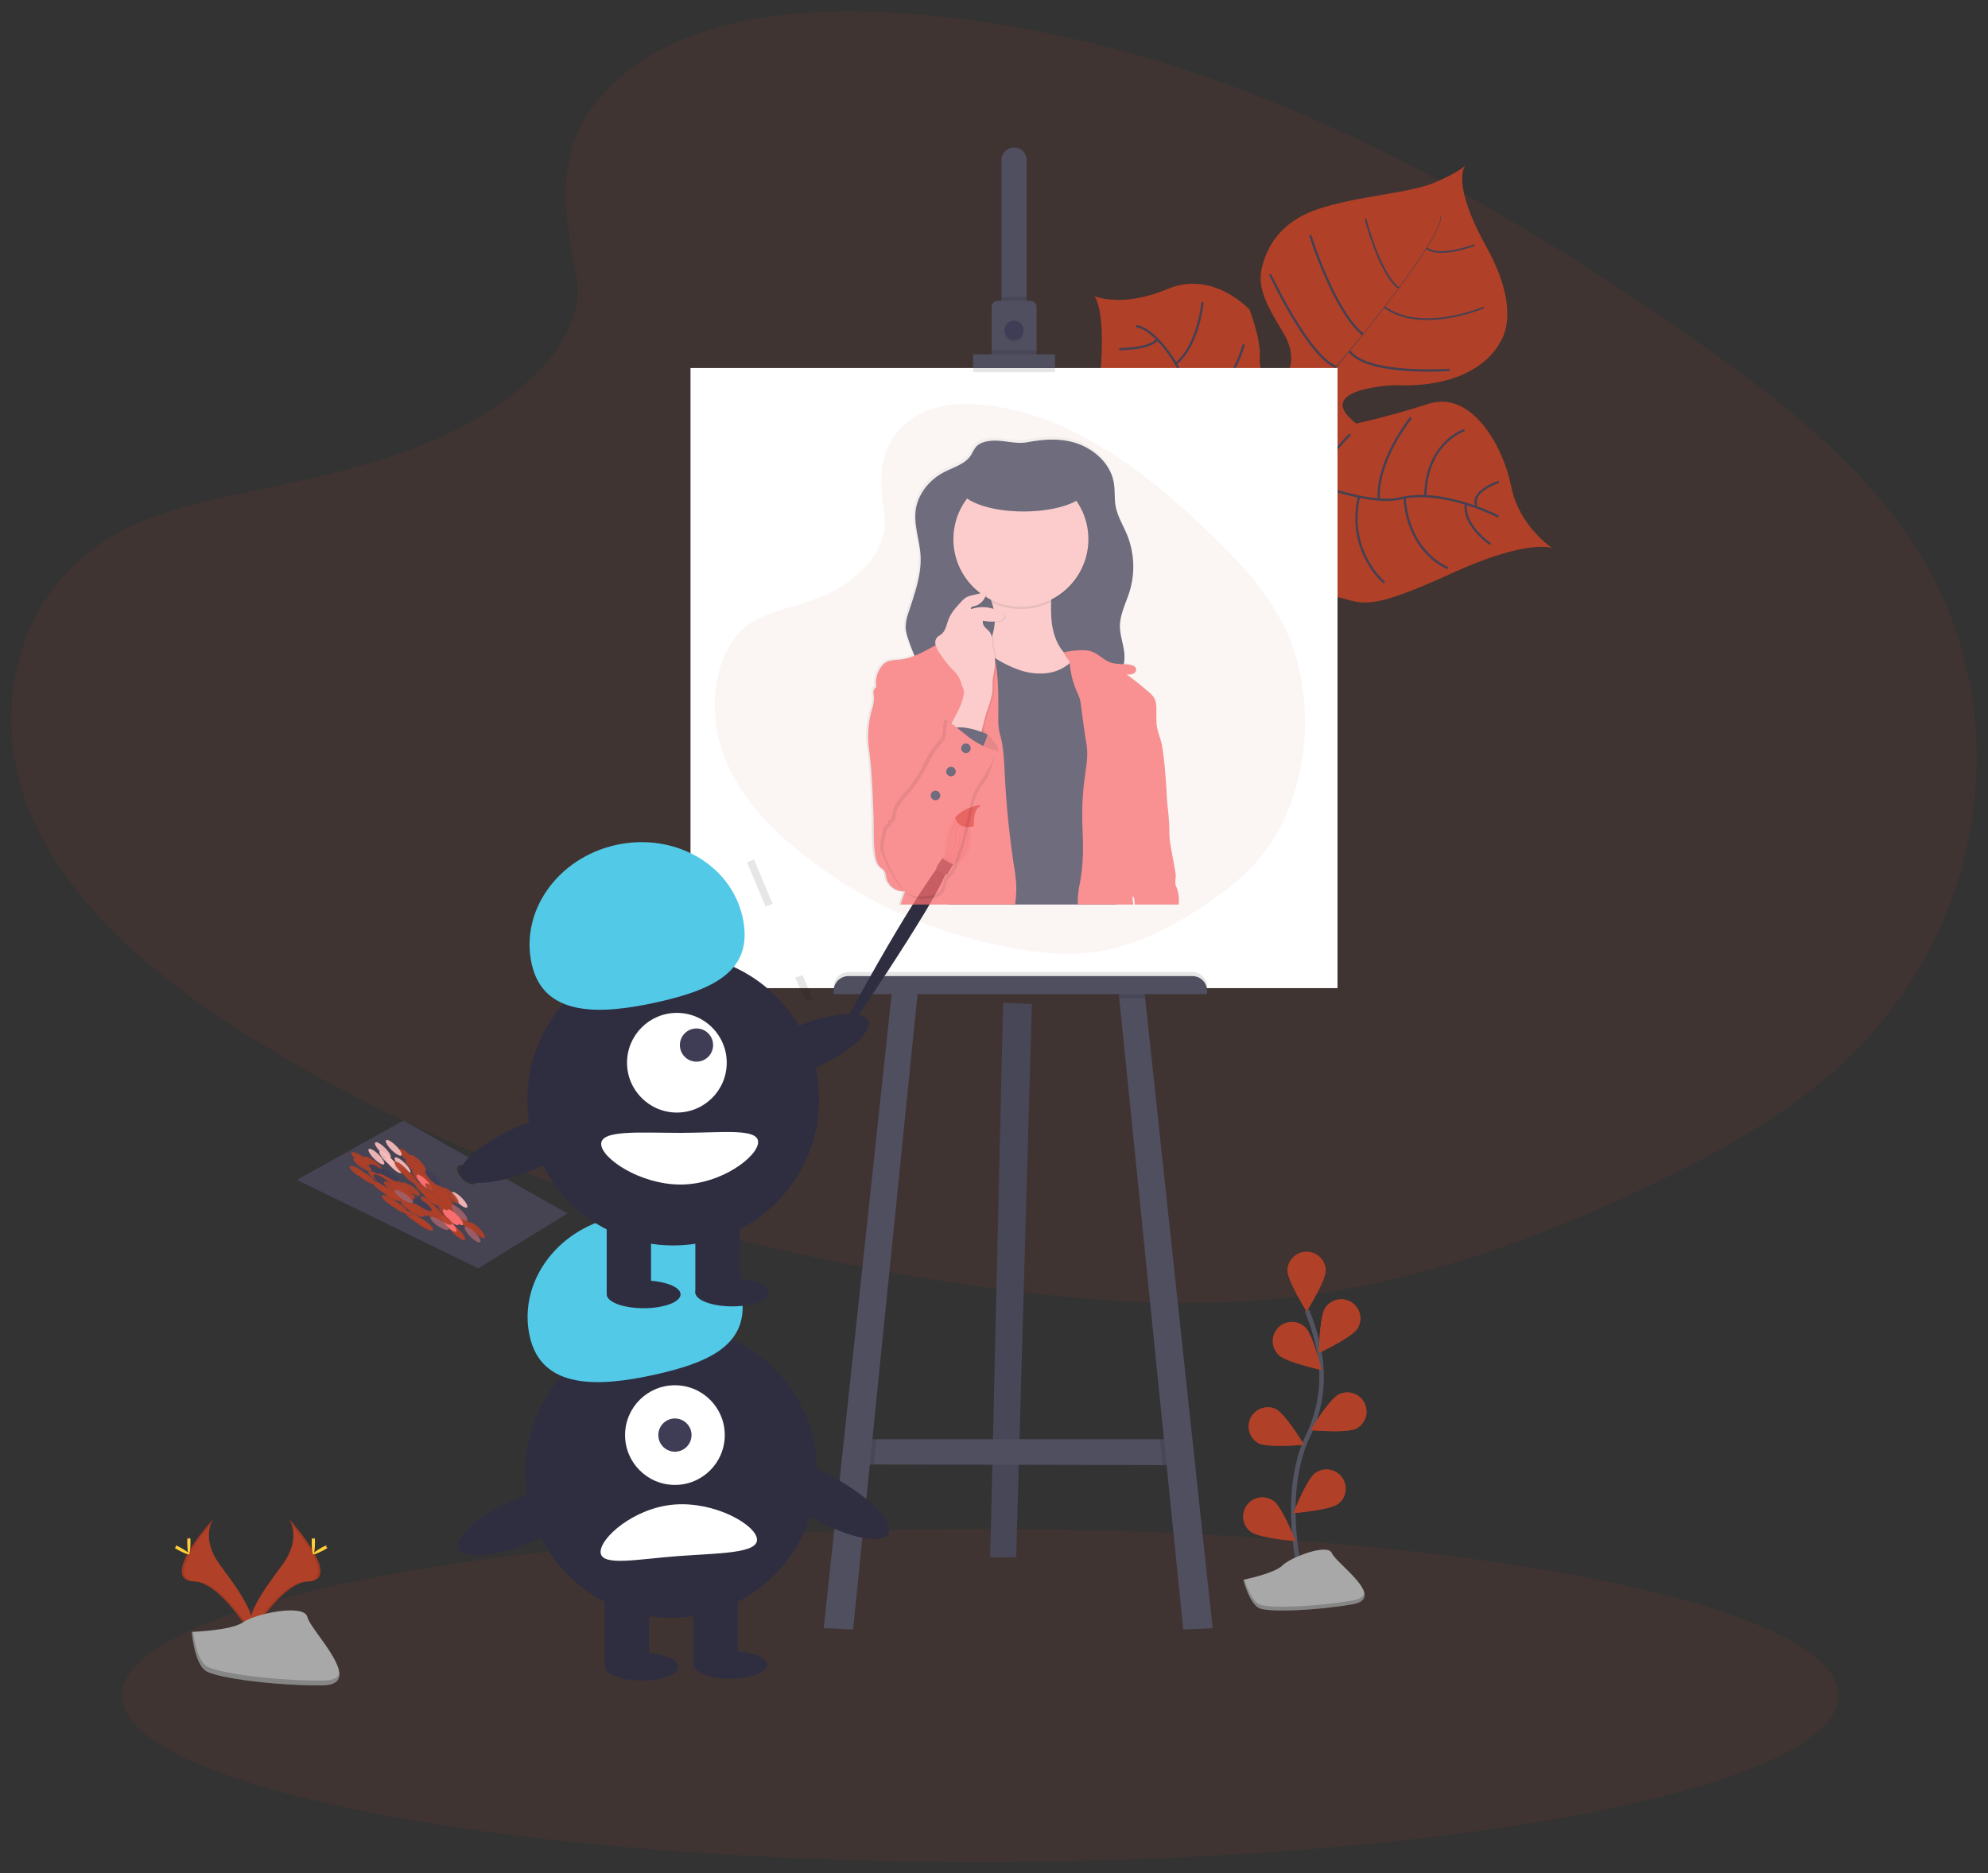 <?xml version="1.0" encoding="UTF-8" standalone="no"?>
<svg
   xmlns:dc="http://purl.org/dc/elements/1.1/"
   xmlns:cc="http://creativecommons.org/ns#"
   xmlns:rdf="http://www.w3.org/1999/02/22-rdf-syntax-ns#"
   xmlns:svg="http://www.w3.org/2000/svg"
   xmlns="http://www.w3.org/2000/svg"
   xmlns:xlink="http://www.w3.org/1999/xlink"
   xmlns:sodipodi="http://sodipodi.sourceforge.net/DTD/sodipodi-0.dtd"
   xmlns:inkscape="http://www.inkscape.org/namespaces/inkscape"
   id="b6b21c14-e7c7-4824-8aee-a7e7fb4354e1"
   data-name="Layer 1"
   width="870.99"
   height="820.983"
   viewBox="0 0 870.99 820.983"
   version="1.1"
   sodipodi:docname="undraw_making_art_759c.svg"
   inkscape:version="0.92.5 (2060ec1f9f, 2020-04-08)">
  <rect x="0" y="0" width="870.99" height="820.983" fill="#333333" stroke="none"/>
  <sodipodi:namedview
     pagecolor="#ffffff"
     bordercolor="#666666"
     borderopacity="1"
     objecttolerance="10"
     gridtolerance="10"
     guidetolerance="10"
     inkscape:pageopacity="0"
     inkscape:pageshadow="2"
     inkscape:window-width="1920"
     inkscape:window-height="1047"
     id="namedview463"
     showgrid="false"
     fit-margin-top="5"
     fit-margin-left="5"
     fit-margin-right="5"
     fit-margin-bottom="5"
     inkscape:zoom="1.1640094"
     inkscape:cx="341.34425"
     inkscape:cy="358.17408"
     inkscape:window-x="0"
     inkscape:window-y="33"
     inkscape:window-maximized="0"
     inkscape:current-layer="g3990" />
  <defs
     id="defs16">
    <linearGradient
       id="e166b746-489b-40ec-b044-481417f87da8"
       x1="430.02"
       y1="841.28"
       x2="430.02"
       y2="145.5"
       gradientUnits="userSpaceOnUse">
      <stop
         offset="0"
         stop-color="gray"
         stop-opacity="0.25"
         id="stop2" />
      <stop
         offset="0.54"
         stop-color="gray"
         stop-opacity="0.12"
         id="stop4" />
      <stop
         offset="1"
         stop-color="gray"
         stop-opacity="0.1"
         id="stop6" />
    </linearGradient>
    <linearGradient
       id="fb002706-ca86-4a39-b11f-6baa546b4cba"
       x1="612.52"
       y1="436.02"
       x2="612.52"
       y2="230.97"
       xlink:href="#e166b746-489b-40ec-b044-481417f87da8" />
    <radialGradient
       id="bfe43627-fb64-451a-a60b-63ec0f3e2f01"
       cx="626.92"
       cy="274.41"
       r="10.14"
       gradientUnits="userSpaceOnUse">
      <stop
         offset="0"
         stop-color="#fff"
         id="stop10" />
      <stop
         offset="1"
         id="stop12" />
    </radialGradient>
    <radialGradient
       id="e811d1d0-4999-4f48-8b1f-72c39353b589"
       cx="1932.92"
       cy="274.41"
       r="10.14"
       gradientTransform="matrix(-1,0,0,1,2529,0)"
       xlink:href="#bfe43627-fb64-451a-a60b-63ec0f3e2f01" />
  </defs>
  <title
     id="title18">making art</title>
  <path
     d="m 270.835,34.663 c 29.21,-26 75.07,-31.33 116.8,-29.26 131.09,6.51 249.42,69.8 351.83,141.39 37.06,25.91 73.54,53.84 97.59,89.53 49,72.64 34.44,173.28 -33.64,233.13 -23.17,20.36 -51.25,36 -80.08,49.81 -51.26,24.61 -106.57,44.36 -164.74,50 -41.49,4 -83.49,0.75 -124.73,-4.85 -115.29,-15.64 -228.4,-50.2 -323.2,-109.33 -41.59,-25.93 -80.78,-58.17 -97.92,-100.12 -17.14,-41.95 -6.17,-95.11 36.29,-119.94 17.56,-10.27 38.56,-14.91 59.11,-19.26 30.26,-6.41 61,-12.73 88.31,-25.77 28.2,-13.46 61.59,-39.49 56,-69.28 -5.99,-31.97 -10.79,-60.05 18.38,-86.05 z"
     id="path20"
     inkscape:connector-curvature="0"
     style="opacity:0.1;fill:#b04027" />
  <path
     d="m 680.055,240.193 c 0,0 -10.58,-4.29 -44.24,11.14 -33.66,15.43 -37.86,13.48 -46.57,11.16 -8.71,-2.32 -13.57,-2.92 -22.91,-15.81 0,0 -6.59,-35.71 -13,-41.25 -6.41,-5.54 -33.47,3.16 -33.47,3.16 0,0 -32.49,7.45 -38.68,-36 0,0 4.39,-32.72 -1.59,-42.76 0,0 12.08,5.2 32,-3.2 19.92,-8.4 35.87,9.05 35.87,9.05 0,0 5,13 4.5,20.76 -0.5,7.76 2.66,10.67 12.16,6.92 0,0 4.67,-6.64 -1.94,-17.62 -6.61,-10.98 -11.33,-19.15 -9.49,-27.67 1.84,-8.52 7.15,-20.35 24.2,-26.26 17.05,-5.91 40.2,-7 51.31,-11.67 11.11,-4.67 13.85,-7.65 13.85,-7.65 0,0 -6.84,6.85 9.27,35.9 16.11,29.05 5.84,41.65 5.84,41.65 0,0 -8.57,20.43 -46.41,18.77 0,0 -36.46,1.33 -16.58,16.79 0,0 12.73,-2.59 31.76,-8.64 19.03,-6.05 32.77,18.92 36.18,36.29 3.41,17.37 17.94,26.94 17.94,26.94 z"
     id="path22"
     inkscape:connector-curvature="0"
     style="fill:#b04027" />
  <path
     d="m 631.045,94.493 0.2,-0.06 c 1.46,5.54 -14.83,27.82 -28.76,45.53 l -0.16,-0.13 c 19.64,-24.94 29.85,-41.05 28.72,-45.34 z"
     id="path24"
     inkscape:connector-curvature="0"
     style="fill:#444053" />
  <path
     d="m 602.605,139.493 0.09,0.22 c -11.13,14.14 -25.12,31 -36.32,43.53 -1.07,1.19 -2.13,2.44 -3.15,3.72 l -0.32,-0.26 c 1,-1.28 2.09,-2.54 3.16,-3.73 11.19,-12.48 25.4,-29.33 36.54,-43.48 z"
     id="path26"
     inkscape:connector-curvature="0"
     style="fill:#444053" />
  <path
     d="m 563.175,186.383 0.22,0.38 c -20.38,25.45 -21.73,65 -21.78,65.31 l -4.3,-5 c 0.05,-0.32 5.34,-35.06 25.86,-60.69 z"
     id="path28"
     inkscape:connector-curvature="0"
     style="fill:#444053" />
  <path
     d="m 656.465,226.393 c 0,0 -24,-12.5 -42.76,-8 -18.76,4.5 -60.95,-15.9 -60.95,-15.9 0,0 -17.9,-7.27 -21.5,-15.56 0,0 -12.29,-13 -13,-19.71 -0.71,-6.71 -12.66,-23.62 -20.46,-24.27"
     stroke-miterlimit="10"
     id="path30"
     inkscape:connector-curvature="0"
     style="fill:none;stroke:#444053;stroke-miterlimit:10" />
  <path
     d="m 652.935,238.423 c 0,0 -12.1,-8.16 -10.69,-17.66"
     stroke-miterlimit="10"
     id="path32"
     inkscape:connector-curvature="0"
     style="fill:none;stroke:#444053;stroke-miterlimit:10" />
  <path
     d="m 634.375,248.953 c 0,0 -17.31,-6.28 -19,-30.92"
     stroke-miterlimit="10"
     id="path34"
     inkscape:connector-curvature="0"
     style="fill:none;stroke:#444053;stroke-miterlimit:10" />
  <path
     d="m 606.465,255.333 c 0,0 -16.54,-13.72 -11.05,-37.7"
     stroke-miterlimit="10"
     id="path36"
     inkscape:connector-curvature="0"
     style="fill:none;stroke:#444053;stroke-miterlimit:10" />
  <path
     d="m 572.875,248.633 c 0,0 -11,-23.1 -1.21,-38.13"
     stroke-miterlimit="10"
     id="path38"
     inkscape:connector-curvature="0"
     style="fill:none;stroke:#444053;stroke-miterlimit:10" />
  <path
     d="m 656.695,211.163 c 0,0 -12.51,4 -9.83,10.56"
     stroke-miterlimit="10"
     id="path40"
     inkscape:connector-curvature="0"
     style="fill:none;stroke:#444053;stroke-miterlimit:10" />
  <path
     d="m 641.595,188.493 c 0,0 -16.75,5.31 -17.14,29"
     stroke-miterlimit="10"
     id="path42"
     inkscape:connector-curvature="0"
     style="fill:none;stroke:#444053;stroke-miterlimit:10" />
  <path
     d="m 618.235,182.973 c 0,0 -15.25,18.82 -14.13,35.92"
     stroke-miterlimit="10"
     id="path44"
     inkscape:connector-curvature="0"
     style="fill:none;stroke:#444053;stroke-miterlimit:10" />
  <path
     d="m 591.535,190.353 c 0,0 -15.14,14.48 -13.21,22.53"
     stroke-miterlimit="10"
     id="path46"
     inkscape:connector-curvature="0"
     style="fill:none;stroke:#444053;stroke-miterlimit:10" />
  <path
     d="m 582.405,185.243 c 0,0 -14.2,2.54 -16.19,-2.12"
     stroke-miterlimit="10"
     id="path48"
     inkscape:connector-curvature="0"
     style="fill:none;stroke:#444053;stroke-miterlimit:10" />
  <path
     d="m 563.955,168.103 c 0,0 7.17,9.5 9,7.37"
     stroke-miterlimit="10"
     id="path50"
     inkscape:connector-curvature="0"
     style="fill:none;stroke:#444053;stroke-miterlimit:10" />
  <path
     d="m 635.075,162.093 c 0,0 -35.8,2.6 -43.9,-8.2"
     stroke-miterlimit="10"
     id="path52"
     inkscape:connector-curvature="0"
     style="fill:none;stroke:#444053;stroke-miterlimit:10" />
  <path
     d="m 556.465,120.223 c 0,0 16.79,36.05 29,40.64"
     stroke-miterlimit="10"
     id="path54"
     inkscape:connector-curvature="0"
     style="fill:none;stroke:#444053;stroke-miterlimit:10" />
  <path
     d="m 574.045,103.053 c 0,0 10.31,33.16 23.09,43.51"
     stroke-miterlimit="10"
     id="path56"
     inkscape:connector-curvature="0"
     style="fill:none;stroke:#444053;stroke-miterlimit:10" />
  <path
     d="m 650.135,134.723 c 0,0 -27.22,11.68 -43.56,-0.14"
     stroke-miterlimit="10"
     id="path58"
     inkscape:connector-curvature="0"
     style="fill:none;stroke:#444053;stroke-width:0.75;stroke-miterlimit:10" />
  <path
     d="m 598.285,95.983 c 0,0 6.22,24.37 14.6,30.26"
     stroke-miterlimit="10"
     id="path60"
     inkscape:connector-curvature="0"
     style="fill:none;stroke:#444053;stroke-width:0.75;stroke-miterlimit:10" />
  <path
     d="m 646.025,107.413 c 0,0 -15.3,5.8 -21,1.36"
     stroke-miterlimit="10"
     id="path62"
     inkscape:connector-curvature="0"
     style="fill:none;stroke:#444053;stroke-width:0.75;stroke-miterlimit:10" />
  <path
     d="m 550.845,176.063 c 0,0 0,21.25 -5.78,22.76"
     stroke-miterlimit="10"
     id="path64"
     inkscape:connector-curvature="0"
     style="fill:none;stroke:#444053;stroke-miterlimit:10" />
  <path
     d="m 503.555,203.593 c 0,0 23,2 33.57,-9.89"
     stroke-miterlimit="10"
     id="path66"
     inkscape:connector-curvature="0"
     style="fill:none;stroke:#444053;stroke-miterlimit:10" />
  <path
     d="m 544.925,150.963 c 0,0 -5.56,21.55 -20.9,27.36"
     stroke-miterlimit="10"
     id="path68"
     inkscape:connector-curvature="0"
     style="fill:none;stroke:#444053;stroke-miterlimit:10" />
  <path
     d="m 489.775,180.893 c 0,0 16.26,5.65 30.25,-8.74"
     stroke-miterlimit="10"
     id="path70"
     inkscape:connector-curvature="0"
     style="fill:none;stroke:#444053;stroke-miterlimit:10" />
  <path
     d="m 526.835,132.433 c 0,0 -1.53,18.3 -11.48,26.87"
     stroke-miterlimit="10"
     id="path72"
     inkscape:connector-curvature="0"
     style="fill:none;stroke:#444053;stroke-miterlimit:10" />
  <path
     d="m 490.395,153.003 c 0,0 13.49,0.09 16.65,-4.31"
     stroke-miterlimit="10"
     id="path74"
     inkscape:connector-curvature="0"
     style="fill:none;stroke:#444053;stroke-miterlimit:10" />
  <ellipse
     cx="429.485"
     cy="742.983"
     rx="376"
     ry="73"
     id="ellipse76"
     style="opacity:0.1;fill:#b04027" />
  <polygon
     points="434.39,438.92 434.5,434.43 447.06,435.03 446.95,438.92 440.19,677.44 428.83,677.44 "
     id="polygon78"
     style="fill:#504f60"
     transform="translate(5.005,4.993)" />
  <polygon
     points="434.39,438.92 434.5,434.43 447.06,435.03 446.95,438.92 440.19,677.44 428.83,677.44 "
     id="polygon80"
     style="opacity:0.1"
     transform="translate(5.005,4.993)" />
  <polygon
     points="374.73,625.73 511.93,625.73 512.82,637.09 504.32,637.07 377.88,636.8 371.14,636.79 "
     id="polygon82"
     style="fill:#504f60"
     transform="translate(5.005,4.993)" />
  <polygon
     points="434.39,438.92 434.5,434.43 447.06,435.03 446.95,438.92 "
     id="polygon84"
     style="opacity:0.1"
     transform="rotate(-112.823,372.536,444.912)" />
  <rect
     x="-496.348"
     y="155.079"
     width="21.07"
     height="7.93"
     id="rect86"
     style="fill:#504f60"
     transform="rotate(-112.823)" />
  <polygon
     points="379,625.73 377.88,636.8 371.14,636.79 374.73,625.73 "
     id="polygon88"
     style="opacity:0.1"
     transform="translate(5.005,4.993)" />
  <polygon
     points="385.45,432.49 385.78,429.35 397.14,429.05 396.8,432.49 368.75,709.13 355.9,708.52 "
     id="polygon90"
     style="fill:#504f60"
     transform="translate(5.005,4.993)" />
  <polygon
     points="512.82,637.09 504.32,637.07 503.16,625.73 511.93,625.73 "
     id="polygon92"
     style="opacity:0.1"
     transform="translate(5.005,4.993)" />
  <polygon
     points="496.38,429.35 496.71,432.49 526.27,708.52 513.41,709.13 485.37,432.49 485.02,429.05 "
     id="polygon94"
     style="fill:#504f60"
     transform="translate(5.005,4.993)" />
  <rect
     x="302.615"
     y="161.293"
     width="283.36"
     height="271.7"
     id="rect96"
     style="fill:#ffffff" />
  <rect
     x="302.615"
     y="161.293"
     width="283.36"
     height="271.7"
     id="rect98"
     style="fill:#ffffff" />
  <path
     d="m 449.815,70.433 v 65.6 h -11.05 v -65.6 a 5.53,5.53 0 1 1 11.05,0 z"
     id="path100"
     inkscape:connector-curvature="0"
     style="fill:#504f60" />
  <rect
     x="438.765"
     y="130.063"
     width="11.06"
     height="5.97"
     id="rect102"
     style="opacity:0.1" />
  <path
     d="m 454.155,134.543 v 21.67 h -19.69 v -21.67 a 2.69,2.69 0 0 1 2.69,-2.69 h 14.31 a 2.7,2.7 0 0 1 2.69,2.69 z"
     id="path104"
     inkscape:connector-curvature="0"
     style="fill:#504f60" />
  <circle
     cx="444.295"
     cy="145.603"
     r="4.18"
     id="circle106"
     style="opacity:0.1" />
  <circle
     cx="444.295"
     cy="144.703"
     r="4.18"
     id="circle108"
     style="fill:#3f3d56" />
  <rect
     x="434.435"
     y="153.523"
     width="19.73"
     height="2.69"
     id="rect110"
     style="opacity:0.1" />
  <rect
     x="426.355"
     y="157.113"
     width="35.87"
     height="5.98"
     id="rect112"
     style="opacity:0.1" />
  <rect
     x="426.355"
     y="155.313"
     width="35.87"
     height="5.98"
     id="rect114"
     style="fill:#504f60" />
  <path
     d="m 371.735,425.993 h 150.65 a 6.5,6.5 0 0 1 6.5,6.5 v 1.42 h -163.65 v -1.42 a 6.5,6.5 0 0 1 6.5,-6.5 z"
     id="path116"
     inkscape:connector-curvature="0"
     style="opacity:0.1" />
  <polygon
     points="396.8,432.49 385.45,432.49 385.78,429.35 397.14,429.05 "
     id="polygon118"
     style="opacity:0.1"
     transform="rotate(-112.823,372.536,444.912)" />
  <rect
     x="-496.348"
     y="155.079"
     width="21.07"
     height="3.29"
     id="rect120"
     style="opacity:0.1"
     transform="rotate(-112.823)" />
  <polygon
     points="496.71,432.49 485.37,432.49 485.02,429.05 496.38,429.35 "
     id="polygon122"
     style="opacity:0.1"
     transform="translate(5.005,4.993)" />
  <path
     d="m 371.735,427.763 h 150.65 a 6.5,6.5 0 0 1 6.5,6.5 v 1.42 h -163.65 v -1.42 a 6.5,6.5 0 0 1 6.5,-6.5 z"
     id="path124"
     inkscape:connector-curvature="0"
     style="fill:#504f60" />
  <path
     d="m 393.005,189.623 c 8.78,-11.09 22.55,-13.34 35.09,-12.46 39.38,2.77 74.93,29.72 105.68,60.2 11.13,11 22.09,22.92 29.32,38.12 14.71,30.93 10.34,73.78 -10.11,99.26 -7,8.67 -15.4,15.32 -24.06,21.21 -15.39,10.48 -32,18.88 -49.49,21.28 -12.46,1.71 -25.08,0.32 -37.47,-2.06 -34.61,-6.66 -68.59,-21.37 -97.07,-46.55 -12.5,-11 -24.27,-24.76 -29.42,-42.62 -5.15,-17.86 -1.85,-40.5 10.9,-51.07 5.28,-4.38 11.59,-6.35 17.76,-8.21 9.09,-2.72 18.33,-5.42 26.53,-11 8.47,-5.74 18.5,-16.82 16.82,-29.51 -1.8,-13.57 -3.24,-25.52 5.52,-36.59 z"
     id="path126"
     inkscape:connector-curvature="0"
     style="opacity:0.05;fill:#b04027" />
  <path
     d="m 176.758,491.066 -46.669,26.011 79.458,38.77 39.035,-24.071 z m 25.907,25.654 c -2.132,-2.111 -2.986,-4.659 -1.937,-5.718 1.048,-1.059 3.619,-0.216 5.737,1.881 2.118,2.097 2.993,4.666 1.944,5.725 -1.048,1.059 -3.619,0.216 -5.744,-1.888 z"
     id="path164"
     inkscape:connector-curvature="0"
     style="fill:#464353" />
  <ellipse
     cx="483.275"
     cy="234.696"
     rx="4.73"
     ry="1.35"
     id="ellipse168"
     style="opacity:0.9;fill:#b04027"
     transform="rotate(44.719)" />
  <ellipse
     cx="477.875"
     cy="241.446"
     rx="4.73"
     ry="1.35"
     id="ellipse170"
     style="opacity:0.9;fill:#fbbebe"
     transform="rotate(44.719)" />
  <ellipse
     cx="512.995"
     cy="231.986"
     rx="4.73"
     ry="1.35"
     id="ellipse172"
     style="opacity:0.9;fill:#fbbebe"
     transform="rotate(44.719)" />
  <ellipse
     cx="481.925"
     cy="241.446"
     rx="4.73"
     ry="1.35"
     id="ellipse174"
     style="opacity:0.9;fill:#fbbebe"
     transform="rotate(44.719)" />
  <ellipse
     cx="473.825"
     cy="240.096"
     rx="4.73"
     ry="1.35"
     id="ellipse176"
     style="opacity:0.9;fill:#fbbebe"
     transform="rotate(44.719)" />
  <ellipse
     cx="473.825"
     cy="244.146"
     rx="4.73"
     ry="1.35"
     id="ellipse178"
     style="opacity:0.9;fill:#fbbebe"
     transform="rotate(44.719)" />
  <ellipse
     cx="484.625"
     cy="238.746"
     rx="4.73"
     ry="1.35"
     id="ellipse180"
     style="opacity:0.9;fill:#fbbebe"
     transform="rotate(44.719)" />
  <ellipse
     cx="476.525"
     cy="236.046"
     rx="4.73"
     ry="1.35"
     id="ellipse182"
     style="opacity:0.9;fill:#fbbebe"
     transform="rotate(44.719)" />
  <ellipse
     cx="485.985"
     cy="240.096"
     rx="4.73"
     ry="1.35"
     id="ellipse184"
     style="opacity:0.9;fill:#b04027"
     transform="rotate(44.719)" />
  <ellipse
     cx="488.685"
     cy="233.336"
     rx="4.73"
     ry="1.35"
     id="ellipse186"
     style="opacity:0.9;fill:#b04027"
     transform="rotate(44.719)" />
  <ellipse
     cx="488.685"
     cy="236.046"
     rx="4.73"
     ry="1.35"
     id="ellipse188"
     style="opacity:0.9;fill:#b04027"
     transform="rotate(44.719)" />
  <ellipse
     cx="490.035"
     cy="240.096"
     rx="4.73"
     ry="1.35"
     id="ellipse190"
     style="opacity:0.9;fill:#b04027"
     transform="rotate(44.719)" />
  <ellipse
     cx="503.535"
     cy="234.696"
     rx="4.73"
     ry="1.35"
     id="ellipse192"
     style="opacity:0.9;fill:#b04027"
     transform="rotate(44.719)" />
  <ellipse
     cx="508.935"
     cy="233.336"
     rx="4.73"
     ry="1.35"
     id="ellipse194"
     style="opacity:0.9;fill:#b04027"
     transform="rotate(44.719)" />
  <ellipse
     cx="508.935"
     cy="236.046"
     rx="4.73"
     ry="1.35"
     id="ellipse196"
     style="opacity:0.9;fill:#b04027"
     transform="rotate(44.719)" />
  <ellipse
     cx="502.185"
     cy="240.096"
     rx="4.73"
     ry="1.35"
     id="ellipse198"
     style="opacity:0.9;fill:#b04027"
     transform="rotate(44.719)" />
  <ellipse
     cx="503.535"
     cy="240.096"
     rx="4.73"
     ry="1.35"
     id="ellipse200"
     style="opacity:0.9;fill:#b04027"
     transform="rotate(44.719)" />
  <ellipse
     cx="502.185"
     cy="240.096"
     rx="4.73"
     ry="1.35"
     id="ellipse202"
     style="opacity:0.9;fill:#b04027"
     transform="rotate(44.719)" />
  <ellipse
     cx="498.135"
     cy="240.096"
     rx="4.73"
     ry="1.35"
     id="ellipse204"
     style="opacity:0.9;fill:#b04027"
     transform="rotate(44.719)" />
  <ellipse
     cx="492.735"
     cy="234.696"
     rx="4.73"
     ry="1.35"
     id="ellipse206"
     style="opacity:0.9;fill:#b04027"
     transform="rotate(44.719)" />
  <ellipse
     cx="494.085"
     cy="237.396"
     rx="4.73"
     ry="1.35"
     id="ellipse208"
     style="opacity:0.9;fill:#b04027"
     transform="rotate(44.719)" />
  <ellipse
     cx="498.135"
     cy="233.336"
     rx="4.73"
     ry="1.35"
     id="ellipse210"
     style="opacity:0.9;fill:#3f3d56"
     transform="rotate(44.719)" />
  <ellipse
     cx="498.135"
     cy="236.046"
     rx="4.73"
     ry="1.35"
     id="ellipse212"
     style="opacity:0.9;fill:#b04027"
     transform="rotate(44.719)" />
  <ellipse
     cx="496.785"
     cy="237.396"
     rx="4.73"
     ry="1.35"
     id="ellipse214"
     style="fill:#f86d70"
     transform="rotate(44.719)" />
  <ellipse
     cx="502.185"
     cy="237.396"
     rx="4.73"
     ry="1.35"
     id="ellipse216"
     style="opacity:0.9;fill:#b04027"
     transform="rotate(44.719)" />
  <ellipse
     cx="504.885"
     cy="242.796"
     rx="4.73"
     ry="1.35"
     id="ellipse218"
     style="opacity:0.9;fill:#b04027"
     transform="rotate(44.719)" />
  <ellipse
     cx="507.585"
     cy="236.046"
     rx="4.73"
     ry="1.35"
     id="ellipse220"
     style="opacity:0.9;fill:#b04027"
     transform="rotate(44.719)" />
  <ellipse
     cx="507.585"
     cy="238.746"
     rx="4.73"
     ry="1.35"
     id="ellipse222"
     style="opacity:0.9;fill:#b04027"
     transform="rotate(44.719)" />
  <ellipse
     cx="508.935"
     cy="242.796"
     rx="4.73"
     ry="1.35"
     id="ellipse224"
     style="opacity:0.9;fill:#b04027"
     transform="rotate(44.719)" />
  <ellipse
     cx="522.445"
     cy="237.396"
     rx="4.73"
     ry="1.35"
     id="ellipse226"
     style="opacity:0.9;fill:#b04027"
     transform="rotate(44.719)" />
  <ellipse
     cx="527.845"
     cy="236.046"
     rx="4.73"
     ry="1.35"
     id="ellipse228"
     style="opacity:0.9;fill:#b04027"
     transform="rotate(44.719)" />
  <ellipse
     cx="527.845"
     cy="238.746"
     rx="4.73"
     ry="1.35"
     id="ellipse230"
     style="opacity:0.9;fill:#a1616a"
     transform="rotate(44.719)" />
  <ellipse
     cx="521.095"
     cy="242.796"
     rx="4.73"
     ry="1.35"
     id="ellipse232"
     style="opacity:0.9;fill:#b04027"
     transform="rotate(44.719)" />
  <ellipse
     cx="522.445"
     cy="242.796"
     rx="4.73"
     ry="1.35"
     id="ellipse234"
     style="opacity:0.9;fill:#b04027"
     transform="rotate(44.719)" />
  <ellipse
     cx="521.095"
     cy="242.796"
     rx="4.73"
     ry="1.35"
     id="ellipse236"
     style="opacity:0.9;fill:#b04027"
     transform="rotate(44.719)" />
  <ellipse
     cx="517.045"
     cy="242.796"
     rx="4.73"
     ry="1.35"
     id="ellipse238"
     style="fill:#f86d70"
     transform="rotate(44.719)" />
  <ellipse
     cx="511.645"
     cy="237.396"
     rx="4.73"
     ry="1.35"
     id="ellipse240"
     style="opacity:0.9;fill:#b04027"
     transform="rotate(44.719)" />
  <ellipse
     cx="512.995"
     cy="240.096"
     rx="4.73"
     ry="1.35"
     id="ellipse242"
     style="opacity:0.9;fill:#b04027"
     transform="rotate(44.719)" />
  <ellipse
     cx="517.045"
     cy="236.046"
     rx="4.73"
     ry="1.35"
     id="ellipse244"
     style="opacity:0.9;fill:#a1616a"
     transform="rotate(44.719)" />
  <ellipse
     cx="517.045"
     cy="238.746"
     rx="4.73"
     ry="1.35"
     id="ellipse246"
     style="fill:#f86d70"
     transform="rotate(44.719)" />
  <ellipse
     cx="515.695"
     cy="240.096"
     rx="4.73"
     ry="1.35"
     id="ellipse248"
     style="fill:#f86d70"
     transform="rotate(44.719)" />
  <ellipse
     cx="415.407"
     cy="332.009"
     rx="4.73"
     ry="1.35"
     transform="rotate(34.089)"
     id="ellipse250"
     style="opacity:0.9;fill:#b04027" />
  <ellipse
     cx="418.101"
     cy="337.413"
     rx="4.73"
     ry="1.35"
     transform="rotate(34.089)"
     id="ellipse252"
     style="opacity:0.9;fill:#b04027" />
  <ellipse
     cx="420.802"
     cy="330.668"
     rx="4.73"
     ry="1.35"
     transform="rotate(34.089)"
     id="ellipse254"
     style="opacity:0.9;fill:#b04027" />
  <ellipse
     cx="418.82"
     cy="332.067"
     rx="4.713"
     ry="1.345"
     transform="rotate(34.311)"
     id="ellipse256"
     style="opacity:0.9;fill:#b04027;stroke-width:0.996" />
  <ellipse
     cx="422.155"
     cy="337.419"
     rx="4.73"
     ry="1.35"
     transform="rotate(34.089)"
     id="ellipse258"
     style="opacity:0.9;fill:#b04027" />
  <ellipse
     cx="435.664"
     cy="332.007"
     rx="4.73"
     ry="1.35"
     transform="rotate(34.089)"
     id="ellipse260"
     style="opacity:0.9;fill:#b04027" />
  <ellipse
     cx="441.068"
     cy="330.668"
     rx="4.73"
     ry="1.35"
     transform="rotate(34.089)"
     id="ellipse262"
     style="opacity:0.9;fill:#b04027" />
  <ellipse
     cx="441.063"
     cy="333.365"
     rx="4.73"
     ry="1.35"
     transform="rotate(34.089)"
     id="ellipse264"
     style="opacity:0.9;fill:#b04027" />
  <ellipse
     cx="434.314"
     cy="337.416"
     rx="4.73"
     ry="1.35"
     transform="rotate(34.089)"
     id="ellipse266"
     style="opacity:0.9;fill:#b04027" />
  <ellipse
     cx="435.658"
     cy="337.415"
     rx="4.73"
     ry="1.35"
     transform="rotate(34.089)"
     id="ellipse268"
     style="opacity:0.9;fill:#b04027" />
  <ellipse
     cx="434.314"
     cy="337.416"
     rx="4.73"
     ry="1.35"
     transform="rotate(34.089)"
     id="ellipse270"
     style="opacity:0.9;fill:#b04027" />
  <ellipse
     cx="430.262"
     cy="337.41"
     rx="4.73"
     ry="1.35"
     transform="rotate(34.089)"
     id="ellipse272"
     style="opacity:0.9;fill:#b04027" />
  <ellipse
     cx="424.857"
     cy="332.019"
     rx="4.73"
     ry="1.35"
     transform="rotate(34.089)"
     id="ellipse274"
     style="opacity:0.9;fill:#3f3d56" />
  <ellipse
     cx="426.216"
     cy="334.707"
     rx="4.73"
     ry="1.35"
     transform="rotate(34.089)"
     id="ellipse276"
     style="opacity:0.9;fill:#b04027" />
  <ellipse
     cx="430.264"
     cy="330.659"
     rx="4.73"
     ry="1.35"
     transform="rotate(34.089)"
     id="ellipse278"
     style="opacity:0.9;fill:#3f3d56" />
  <ellipse
     cx="430.257"
     cy="333.366"
     rx="4.73"
     ry="1.35"
     transform="rotate(34.089)"
     id="ellipse280"
     style="opacity:0.9;fill:#b04027" />
  <ellipse
     cx="428.913"
     cy="334.724"
     rx="4.73"
     ry="1.35"
     transform="rotate(34.089)"
     id="ellipse282"
     style="opacity:0.9;fill:#3f3d56" />
  <ellipse
     cx="434.312"
     cy="334.717"
     rx="4.73"
     ry="1.35"
     transform="rotate(34.089)"
     id="ellipse284"
     style="opacity:0.9;fill:#b04027" />
  <ellipse
     cx="437.017"
     cy="340.113"
     rx="4.73"
     ry="1.35"
     transform="rotate(34.089)"
     id="ellipse286"
     style="opacity:0.9;fill:#b04027" />
  <ellipse
     cx="439.718"
     cy="333.358"
     rx="4.73"
     ry="1.35"
     transform="rotate(34.089)"
     id="ellipse288"
     style="opacity:0.9;fill:#b04027" />
  <ellipse
     cx="439.711"
     cy="336.065"
     rx="4.73"
     ry="1.35"
     transform="rotate(34.089)"
     id="ellipse290"
     style="opacity:0.9;fill:#b04027" />
  <ellipse
     cx="441.059"
     cy="340.118"
     rx="4.73"
     ry="1.35"
     transform="rotate(34.089)"
     id="ellipse292"
     style="opacity:0.9;fill:#b04027" />
  <ellipse
     cx="454.568"
     cy="334.715"
     rx="4.73"
     ry="1.35"
     transform="rotate(34.089)"
     id="ellipse294"
     style="opacity:0.9;fill:#b04027" />
  <ellipse
     cx="459.975"
     cy="333.366"
     rx="4.73"
     ry="1.35"
     transform="rotate(34.089)"
     id="ellipse296"
     style="opacity:0.9;fill:#b04027" />
  <ellipse
     cx="459.977"
     cy="336.065"
     rx="4.73"
     ry="1.35"
     transform="rotate(34.089)"
     id="ellipse298"
     style="opacity:0.9;fill:#a1616a" />
  <ellipse
     cx="453.22"
     cy="340.115"
     rx="4.73"
     ry="1.35"
     transform="rotate(34.089)"
     id="ellipse300"
     style="opacity:0.9;fill:#b04027" />
  <ellipse
     cx="454.574"
     cy="340.114"
     rx="4.73"
     ry="1.35"
     transform="rotate(34.089)"
     id="ellipse302"
     style="opacity:0.9;fill:#b04027" />
  <ellipse
     cx="453.22"
     cy="340.115"
     rx="4.73"
     ry="1.35"
     transform="rotate(34.089)"
     id="ellipse304"
     style="opacity:0.9;fill:#b04027" />
  <ellipse
     cx="449.167"
     cy="340.118"
     rx="4.73"
     ry="1.35"
     transform="rotate(34.089)"
     id="ellipse306"
     style="opacity:0.9;fill:#b04027" />
  <ellipse
     cx="441.711"
     cy="333.427"
     rx="4.713"
     ry="1.345"
     transform="rotate(34.311)"
     id="ellipse308"
     style="opacity:0.9;fill:#a1616a;stroke-width:0.996" />
  <ellipse
     cx="445.12"
     cy="337.415"
     rx="4.73"
     ry="1.35"
     transform="rotate(34.089)"
     id="ellipse310"
     style="opacity:0.9;fill:#b04027" />
  <path
     d="m 362.57,462.458 1.31,0.534 c 0,0 47.835,-69.376 50.895,-81.568 l -3.503,-1.878 c 0,0 -15.133,18.954 -48.702,82.913 z"
     id="path312"
     inkscape:connector-curvature="0"
     style="fill:#2f2e41" />
  <path
     d="m 412.34,376.926 c 0,0 -3.055,3.879 -1.905,4.393 1.15,0.514 4.141,2.467 4.57,1.863 0.429,-0.604 2.606,-4.352 2.606,-4.352 0,0 -1.419,-3.113 -4.573,-2.925 z"
     id="path314"
     inkscape:connector-curvature="0"
     style="fill:#464353" />
  <path
     d="m 427.357,354.191 0.087,0.517 c 0,0 -2.284,0.527 -2.356,6.492 a 30.89,30.89 0 0 0 0.145,3.259 c 0.816,8.77 -3.276,14.051 -7.762,14.116 a 3.47,3.47 0 0 1 -0.44,0.012 l -3.892,-2.159 0.164,-0.514 a 35.24,35.24 0 0 0 1.37,-8.063 14,14 0 0 1 3.879,-9.292 16.9,16.9 0 0 1 8.805,-4.367 z"
     id="path316"
     inkscape:connector-curvature="0"
     style="opacity:0.9;fill:#fdd8d8" />
  <path
     d="m 413.926,376.389 c 0,0 1.935,-2.105 2.336,-9.066 0.401,-6.961 8.116,-11.65 8.116,-11.65 0,0 -6.358,6.213 -5.816,11.42 0.542,5.207 -4.025,9.538 -4.025,9.538 z"
     stroke-miterlimit="10"
     id="path318"
     inkscape:connector-curvature="0"
     style="opacity:0.2;fill:none;stroke:#2f2e41;stroke-width:0.25;stroke-miterlimit:10" />
  <path
     d="m 415.243,376.865 c 0,0 3.344,-1.103 4.62,-6.089 1.276,-4.985 2.881,-14.113 4.991,-15.185 0,0 -2.149,4.973 -2.087,8.473 0.062,3.5 -0.643,8.603 -2.698,10.01 0,0 -2.823,3.141 -4.402,3.23 z"
     stroke-miterlimit="10"
     id="path320"
     inkscape:connector-curvature="0"
     style="opacity:0.2;fill:none;stroke:#2f2e41;stroke-width:0.25;stroke-miterlimit:10" />
  <path
     d="m 416.451,377.724 c 0,0 3.758,0.241 6.509,-5.365 a 17.55,17.55 0 0 0 0.936,-7.934 16.9,16.9 0 0 1 1.849,-8.807"
     stroke-miterlimit="10"
     id="path322"
     inkscape:connector-curvature="0"
     style="opacity:0.2;fill:none;stroke:#2f2e41;stroke-width:0.25;stroke-miterlimit:10" />
  <ellipse
     cx="449.169"
     cy="333.367"
     rx="4.73"
     ry="1.35"
     transform="rotate(34.089)"
     id="ellipse324"
     style="opacity:0.9;fill:#3f3d56" />
  <ellipse
     cx="449.172"
     cy="336.057"
     rx="4.73"
     ry="1.35"
     transform="rotate(34.089)"
     id="ellipse326"
     style="opacity:0.9;fill:#b04027" />
  <ellipse
     cx="447.819"
     cy="337.413"
     rx="4.73"
     ry="1.35"
     transform="rotate(34.089)"
     id="ellipse328"
     style="opacity:0.9;fill:#b04027" />
  <path
     d="m 429.157,352.771 0.139,0.69 c 0,0 -2.818,0.6 -2.628,8.527 a 6.18,6.18 0 0 1 -1.405,0.374 5.21,5.21 0 0 1 -1.168,0.112 5.09,5.09 0 0 1 -1.127,-0.101 5.52,5.52 0 0 1 -2.325,-0.833 4.78,4.78 0 0 1 -1.227,-1.111 4.29,4.29 0 0 1 -0.613,-1.044 5.69,5.69 0 0 1 -0.334,-1.205 c 2.271,-2.442 5.687,-4.455 10.689,-5.41 z"
     id="path352"
     inkscape:connector-curvature="0"
     style="opacity:0.9;fill:#b04027" />
  <path
     d="m 126.465,665.493 c 0,0 6.22,8.13 -2.87,20.41 -9.09,12.28 -16.58,22.64 -13.55,30.3 0,0 13.71,-22.8 24.87,-23.12 11.16,-0.32 3.8,-13.87 -8.45,-27.59 z"
     id="path354"
     inkscape:connector-curvature="0"
     style="fill:#b04027" />
  <path
     d="m 126.465,665.493 a 10,10 0 0 1 1.27,2.55 c 10.89,12.8 16.69,24.74 6.23,25 -9.75,0.27 -21.45,17.71 -24.25,22.11 a 9.16,9.16 0 0 0 0.33,1 c 0,0 13.71,-22.8 24.87,-23.12 11.16,-0.32 3.8,-13.82 -8.45,-27.54 z"
     id="path356"
     inkscape:connector-curvature="0"
     style="opacity:0.1" />
  <path
     d="m 137.995,675.873 c 0,2.86 -0.32,5.18 -0.72,5.18 -0.4,0 -0.71,-2.32 -0.71,-5.18 0,-2.86 0.4,-1.52 0.79,-1.52 0.39,0 0.64,-1.35 0.64,1.52 z"
     id="path358"
     inkscape:connector-curvature="0"
     style="fill:#ffd037" />
  <path
     d="m 141.965,679.283 c -2.51,1.37 -4.71,2.2 -4.89,1.85 -0.18,-0.35 1.69,-1.74 4.2,-3.11 2.51,-1.37 1.52,-0.37 1.71,0 0.19,0.37 1.48,-0.11 -1.02,1.26 z"
     id="path360"
     inkscape:connector-curvature="0"
     style="fill:#ffd037" />
  <path
     d="m 93.595,665.493 c 0,0 -6.22,8.13 2.87,20.41 9.09,12.28 16.58,22.64 13.55,30.3 0,0 -13.71,-22.8 -24.87,-23.12 -11.16,-0.32 -3.83,-13.87 8.45,-27.59 z"
     id="path362"
     inkscape:connector-curvature="0"
     style="fill:#b04027" />
  <path
     d="m 93.595,665.493 a 10,10 0 0 0 -1.27,2.55 c -10.89,12.8 -16.69,24.74 -6.23,25 9.75,0.27 21.45,17.71 24.25,22.11 a 9.16,9.16 0 0 1 -0.33,1 c 0,0 -13.71,-22.8 -24.87,-23.12 -11.16,-0.32 -3.83,-13.82 8.45,-27.54 z"
     id="path364"
     inkscape:connector-curvature="0"
     style="opacity:0.1" />
  <path
     d="m 82.035,675.873 c 0,2.86 0.32,5.18 0.72,5.18 0.4,0 0.71,-2.32 0.71,-5.18 0,-2.86 -0.4,-1.52 -0.79,-1.52 -0.39,0 -0.64,-1.35 -0.64,1.52 z"
     id="path366"
     inkscape:connector-curvature="0"
     style="fill:#ffd037" />
  <path
     d="m 78.065,679.283 c 2.51,1.37 4.7,2.2 4.89,1.85 0.19,-0.35 -1.69,-1.74 -4.2,-3.11 -2.51,-1.37 -1.52,-0.37 -1.71,0 -0.19,0.37 -1.49,-0.11 1.02,1.26 z"
     id="path368"
     inkscape:connector-curvature="0"
     style="fill:#ffd037" />
  <path
     d="m 84.015,715.143 c 0,0 17.38,-0.53 22.62,-4.27 5.24,-3.74 26.75,-8.18 28.05,-2.2 1.3,5.98 26.12,29.76 6.49,29.92 -19.63,0.16 -45.6,-3.06 -50.83,-6.24 -5.23,-3.18 -6.33,-17.21 -6.33,-17.21 z"
     id="path370"
     inkscape:connector-curvature="0"
     style="fill:#a8a8a8" />
  <path
     d="m 141.525,736.493 c -19.62,0.16 -45.6,-3.06 -50.83,-6.24 -4,-2.43 -5.57,-11.14 -6.1,-15.15 h -0.58 c 0,0 1.1,14 6.33,17.21 5.23,3.21 31.21,6.4 50.83,6.24 5.67,0 7.63,-2.06 7.52,-5.05 -0.79,1.85 -2.95,2.99 -7.17,2.99 z"
     id="path372"
     inkscape:connector-curvature="0"
     style="opacity:0.2" />
  <path
     d="m 571.005,694.683 c 0,0 -11.11,-37.73 2.08,-65.5 a 59.59,59.59 0 0 0 4.82,-37.39 100.34,100.34 0 0 0 -5.29,-17.55"
     stroke-miterlimit="10"
     id="path374"
     inkscape:connector-curvature="0"
     style="fill:none;stroke:#535461;stroke-width:2;stroke-miterlimit:10" />
  <path
     d="m 580.825,556.693 c 0,4.63 -8.37,18 -8.37,18 0,0 -8.38,-13.41 -8.38,-18 a 8.38,8.38 0 0 1 16.75,0 z"
     id="path376"
     inkscape:connector-curvature="0"
     style="fill:#b04027" />
  <path
     d="m 594.665,582.313 c -2.51,3.88 -16.83,10.58 -16.83,10.58 0,0 0.26,-15.8 2.77,-19.68 a 8.374,8.374 0 0 1 14.06,9.1 z"
     id="path378"
     inkscape:connector-curvature="0"
     style="fill:#b04027" />
  <path
     d="m 594.055,626.083 c -4.12,2.08 -19.87,0.64 -19.87,0.64 0,0 8.21,-13.51 12.33,-15.6 a 8.394,8.394 0 1 1 7.54,15 z"
     id="path380"
     inkscape:connector-curvature="0"
     style="fill:#b04027" />
  <path
     d="m 586.145,659.093 c -3.72,2.75 -19.48,4 -19.48,4 0,0 5.8,-14.7 9.52,-17.45 a 8.384,8.384 0 1 1 10,13.46 z"
     id="path382"
     inkscape:connector-curvature="0"
     style="fill:#b04027" />
  <path
     d="m 560.255,593.793 c 3.32,3.22 18.77,6.56 18.77,6.56 0,0 -3.79,-15.35 -7.1,-18.57 a 8.37,8.37 0 1 0 -11.67,12 z"
     id="path384"
     inkscape:connector-curvature="0"
     style="fill:#b04027" />
  <path
     d="m 551.465,632.493 c 4.13,2.08 19.87,0.64 19.87,0.64 0,0 -8.2,-13.51 -12.33,-15.6 a 8.38,8.38 0 0 0 -7.54,14.96 z"
     id="path386"
     inkscape:connector-curvature="0"
     style="fill:#b04027" />
  <path
     d="m 548.135,671.333 c 3.71,2.75 19.47,4 19.47,4 0,0 -5.8,-14.71 -9.52,-17.46 a 8.388,8.388 0 0 0 -10,13.47 z"
     id="path388"
     inkscape:connector-curvature="0"
     style="fill:#b04027" />
  <path
     d="m 580.825,556.693 c 0,4.63 -8.37,18 -8.37,18 0,0 -8.38,-13.41 -8.38,-18 a 8.38,8.38 0 0 1 16.75,0 z"
     id="path390"
     inkscape:connector-curvature="0"
     style="fill:#b04027" />
  <path
     d="m 594.665,582.313 c -2.51,3.88 -16.83,10.58 -16.83,10.58 0,0 0.26,-15.8 2.77,-19.68 a 8.374,8.374 0 0 1 14.06,9.1 z"
     id="path392"
     inkscape:connector-curvature="0"
     style="fill:#b04027" />
  <path
     d="m 594.055,626.083 c -4.12,2.08 -19.87,0.64 -19.87,0.64 0,0 8.21,-13.51 12.33,-15.6 a 8.394,8.394 0 1 1 7.54,15 z"
     id="path394"
     inkscape:connector-curvature="0"
     style="fill:#b04027" />
  <path
     d="m 586.145,659.093 c -3.72,2.75 -19.48,4 -19.48,4 0,0 5.8,-14.7 9.52,-17.45 a 8.384,8.384 0 1 1 10,13.46 z"
     id="path396"
     inkscape:connector-curvature="0"
     style="fill:#b04027" />
  <path
     d="m 560.255,593.793 c 3.32,3.22 18.77,6.56 18.77,6.56 0,0 -3.79,-15.35 -7.1,-18.57 a 8.37,8.37 0 1 0 -11.67,12 z"
     id="path398"
     inkscape:connector-curvature="0"
     style="fill:#b04027" />
  <path
     d="m 551.465,632.493 c 4.13,2.08 19.87,0.64 19.87,0.64 0,0 -8.2,-13.51 -12.33,-15.6 a 8.38,8.38 0 0 0 -7.54,14.96 z"
     id="path400"
     inkscape:connector-curvature="0"
     style="fill:#b04027" />
  <path
     d="m 548.135,671.333 c 3.71,2.75 19.47,4 19.47,4 0,0 -5.8,-14.71 -9.52,-17.46 a 8.388,8.388 0 0 0 -10,13.47 z"
     id="path402"
     inkscape:connector-curvature="0"
     style="fill:#b04027" />
  <path
     d="m 544.735,692.303 c 0,0 13.54,-2.69 17.14,-6.27 3.6,-3.58 19.85,-9.85 21.66,-5.37 1.81,4.48 24.35,19.7 9,22.39 -15.35,2.69 -36.09,3.58 -40.6,1.79 -4.51,-1.79 -7.2,-12.54 -7.2,-12.54 z"
     id="path404"
     inkscape:connector-curvature="0"
     style="fill:#a8a8a8" />
  <path
     d="m 592.555,701.383 c -15.34,2.69 -36.09,3.59 -40.6,1.8 -3.43,-1.37 -5.82,-7.92 -6.77,-11 l -0.45,0.09 c 0,0 2.71,10.75 7.22,12.54 4.51,1.79 25.26,0.9 40.6,-1.79 4.42,-0.78 5.69,-2.6 5.21,-4.9 -0.38,1.53 -1.92,2.69 -5.21,3.26 z"
     id="path406"
     inkscape:connector-curvature="0"
     style="opacity:0.2" />
  <g
     id="g460"
     style="opacity:0.75"
     transform="translate(5.005,4.993)">
    <path
       d="m 680.09,428.89 a 10.85,10.85 0 0 1 -0.59,-1.52 c -0.31,-1.21 0.07,-2.47 0.09,-3.72 a 13.14,13.14 0 0 0 -0.29,-2.57 c -0.59,-3.23 -1.17,-6.47 -1.76,-9.71 -0.27,-1.49 -0.54,-3 -0.67,-4.49 -0.13,-1.49 -0.11,-3.1 -0.14,-4.65 -0.07,-5 -1,-10 -1.15,-15.05 -0.11,-2.61 -0.31,-5.22 -0.52,-7.83 -0.37,-4.48 -0.76,-9 -1.55,-13.38 -0.62,-3.51 -2.38,-6.79 -2.42,-10.35 0,-1.85 0,-3.7 -0.05,-5.55 a 10.64,10.64 0 0 0 -0.74,-4.66 10.24,10.24 0 0 0 -2.74,-3.13 q -4.72,-4.08 -9.78,-7.75 a 6,6 0 0 0 3.06,-0.23 2,2 0 0 0 1.17,-2.52 2.52,2.52 0 0 0 -1.55,-1.12 14.18,14.18 0 0 0 -3.72,-0.6 13.74,13.74 0 0 0 0.27,-1.45 c 0.66,-5.16 -1.93,-10.22 -1.92,-15.42 0,-5.36 2.72,-10.27 4.29,-15.39 a 37.18,37.18 0 0 0 -1.1,-24.73 c -1.69,-4.16 -4.16,-8.07 -5,-12.48 -0.65,-3.46 -0.24,-7 -0.83,-10.51 -1.48,-8.83 -9.35,-15.62 -18,-18 -6.67,-1.81 -13.46,-1.23 -20.17,0 -5.77,1.07 -11,-1.29 -16.8,-0.53 -2.26,0.29 -4.61,1 -6.07,2.78 a 32.94,32.94 0 0 0 -2,3.39 c -2.57,4 -7.67,5.37 -11.91,7.56 -6.44,3.34 -11.57,9.57 -12.53,16.75 -0.89,6.66 1.73,13.26 2.13,20 0.51,8.56 -2.6,16.86 -5.23,25 a 19.53,19.53 0 0 0 -1.31,7 18.81,18.81 0 0 0 1.08,4.78 c 0.83,2.52 1.77,5 2.84,7.45 a 24.81,24.81 0 0 1 -6.22,1.63 c -2.18,0.25 -4.51,0.16 -6.4,1.27 a 7.48,7.48 0 0 0 -2.22,2.12 11.65,11.65 0 0 0 -2,8.79 2.73,2.73 0 0 0 -1.27,2.34 c -0.05,0.93 0.16,1.85 0.2,2.78 a 17.57,17.57 0 0 1 -1,5.14 43.59,43.59 0 0 0 -1.14,17.46 c 1.28,9.34 1.53,18.61 1.94,28 0.27,6.17 -0.24,12.41 0.78,18.51 0.34,2 1,4.2 2.58,5.48 a 11.23,11.23 0 0 1 1.16,0.9 c 0.9,0.94 0.93,2.39 1.23,3.66 a 7.88,7.88 0 0 0 8.12,5.79 v 0 0 0 c -0.67,2 -1.33,3.85 -2,5.77 H 661 c -0.06,-0.24 -0.12,-0.48 -0.17,-0.72 a 10.81,10.81 0 0 1 -0.07,-3.06 c 0.86,1 0.71,2.47 0.94,3.78 H 681 a 16.64,16.64 0 0 0 -0.91,-7.01 z"
       transform="translate(-169.54,-44.5)"
       id="path408"
       inkscape:connector-curvature="0"
       style="fill:url(#fb002706-ca86-4a39-b11f-6baa546b4cba)" />
    <path
       d="m 598,232.77 c -2.25,0.3 -4.58,1 -6,2.77 a 31.47,31.47 0 0 0 -2,3.37 c -2.55,4 -7.62,5.33 -11.82,7.51 -6.4,3.31 -11.49,9.51 -12.44,16.64 -0.89,6.62 1.71,13.18 2.11,19.84 0.5,8.5 -2.58,16.75 -5.19,24.86 a 19.48,19.48 0 0 0 -1.31,7 18.59,18.59 0 0 0 1.08,4.75 c 2.4,7.27 5.65,14.35 10.49,20.28 4.84,5.93 11.38,10.67 18.83,12.42 a 53.87,53.87 0 0 0 10.38,1.1 q 8,0.3 16,0.3 a 45.82,45.82 0 0 0 8.76,-0.59 c 6.11,-1.19 11.49,-4.64 16.71,-8 6,-3.9 12.6,-8.69 13.51,-15.8 0.65,-5.12 -1.91,-10.15 -1.91,-15.32 0,-5.17 2.7,-10.2 4.26,-15.28 A 37,37 0 0 0 658.36,274 c -1.68,-4.14 -4.13,-8 -5,-12.41 -0.65,-3.43 -0.25,-7 -0.83,-10.44 -1.47,-8.77 -9.28,-15.51 -17.86,-17.84 -6.63,-1.79 -13.37,-1.23 -20,0 C 609,234.36 603.73,232 598,232.77 Z"
       transform="translate(-169.54,-44.5)"
       id="path410"
       inkscape:connector-curvature="0"
       style="fill:#3f3d56" />
    <path
       d="m 599.82,306.26 a 21.59,21.59 0 0 1 -2.69,16.27 26.18,26.18 0 0 1 -5.79,6.05 37.05,37.05 0 0 1 -11.42,6.31 23,23 0 0 0 8.78,4.27 41.78,41.78 0 0 0 7.49,0.91 213,213 0 0 0 37.87,-1.37 c 4.2,-0.53 8.58,-1.26 12,-3.79 a 1.7,1.7 0 0 0 0.67,-0.79 c 0.24,-0.83 -0.75,-1.46 -1.57,-1.74 -4,-1.39 -8.41,-2.18 -11.91,-4.64 -5.36,-3.77 -7.6,-10.68 -8.08,-17.21 -0.48,-6.53 0.46,-13.12 -0.18,-19.65 q -13,-0.19 -26,0.76 c -1,0.07 -5.32,-0.17 -5.84,0.66 -0.52,0.83 1.84,3.24 2.44,4.15 a 28.83,28.83 0 0 1 4.23,9.81 z"
       transform="translate(-169.54,-44.5)"
       id="path412"
       inkscape:connector-curvature="0"
       style="fill:#fbbebe" />
    <circle
       cx="442.27"
       cy="232.38"
       r="29.57"
       id="circle414"
       style="opacity:0.1" />
    <circle
       cx="442.27"
       cy="231.33"
       r="29.57"
       id="circle416"
       style="fill:#fbbebe" />
    <path
       d="m 653.33,384.7 c -2.42,9.9 -3.94,20.15 -2.92,30.3 0.68,6.72 3,14 3.16,20.88 h -73.32 c 0,-3.7 0,-7.53 0,-11.35 0,-0.71 0,-1.41 0,-2.11 0,-0.91 0,-1.82 0,-2.73 0,-2.77 0,-5.51 0,-8.17 0,-4.79 0,-9.6 -0.51,-14.37 a 105.06,105.06 0 0 0 -5.86,-24.87 l -0.63,-1.76 v 0 c 0,-0.07 0,-0.13 -0.08,-0.19 -0.21,-0.6 -0.44,-1.19 -0.66,-1.79 -3.57,-9.48 -7.65,-19.32 -5.69,-29.18 a 25.27,25.27 0 0 1 12.18,-16.91 13.73,13.73 0 0 1 6.31,-1.94 c 3.81,-0.06 7.24,2.18 10.42,4.3 1.51,1 3,2 4.59,3 a 50.62,50.62 0 0 0 11.76,5.62 c 5.91,1.79 12.6,1.86 18,-1.12 a 21.09,21.09 0 0 0 3,-2.06 34.25,34.25 0 0 0 4.94,-5.2 c 1.44,2.8 4.56,4 7.15,5.75 a 22.36,22.36 0 0 1 7.83,10.45 57.62,57.62 0 0 1 3,12.88 67.07,67.07 0 0 1 0.86,13 c -0.38,6 -2.12,11.77 -3.53,17.57 z"
       transform="translate(-169.54,-44.5)"
       id="path418"
       inkscape:connector-curvature="0"
       style="fill:#3f3d56" />
    <path
       d="m 609.26,435.88 h -50.17 c 0.67,-1.92 1.32,-3.79 2,-5.74 v 0 H 561 a 7.81,7.81 0 0 1 -8.06,-5.76 c -0.3,-1.26 -0.33,-2.69 -1.23,-3.63 a 10,10 0 0 0 -1.14,-0.89 c -1.62,-1.27 -2.23,-3.42 -2.56,-5.45 -1,-6.06 -0.52,-12.25 -0.78,-18.39 -0.41,-9.36 -0.66,-18.58 -1.93,-27.86 a 43.35,43.35 0 0 1 1.13,-17.34 17.37,17.37 0 0 0 1,-5.11 c 0,-0.92 -0.25,-1.84 -0.2,-2.76 a 2.69,2.69 0 0 1 1.26,-2.32 11.61,11.61 0 0 1 2,-8.74 7.65,7.65 0 0 1 2.21,-2.11 c 1.88,-1.1 4.19,-1 6.35,-1.26 10.1,-1.14 18.1,-10 28.21,-11 a 38.15,38.15 0 0 1 6.84,0.16 c 3.72,0.31 5.08,5 5.94,8.66 0.12,0.48 0.22,1 0.32,1.44 1.9,9 1.55,18.4 1.55,27.65 a 23.38,23.38 0 0 0 0.86,6.28 c 1.53,5.58 1.69,11.42 2,17.2 a 389.7,389.7 0 0 0 4.06,40.34 73.94,73.94 0 0 1 0.93,7.56 45.8,45.8 0 0 1 -0.5,9.07 z"
       transform="translate(-169.54,-44.5)"
       id="path420"
       inkscape:connector-curvature="0"
       style="fill:#f86d70" />
    <path
       d="m 598.58,362.72 a 28.77,28.77 0 0 1 2.92,3.95 c 0.4,0.66 0.73,1.62 0.14,2.12 a 1.75,1.75 0 0 1 -1.08,0.3 l -7,0.3 a 8.15,8.15 0 0 1 -3.16,-0.29 8,8 0 0 1 -3.28,-2.93 L 584,362.09 a 9.23,9.23 0 0 1 -2,-3.52 3.16,3.16 0 0 1 1.4,-3.5 4.65,4.65 0 0 1 3.44,0.24 c 2.12,0.72 4.64,1.2 6.51,2.43 a 26.88,26.88 0 0 1 5.23,4.98 z"
       transform="translate(-169.54,-44.5)"
       id="path422"
       inkscape:connector-curvature="0"
       style="fill:#f86d70" />
    <path
       d="m 598.58,362.72 a 28.77,28.77 0 0 1 2.92,3.95 c 0.4,0.66 0.73,1.62 0.14,2.12 a 1.75,1.75 0 0 1 -1.08,0.3 l -7,0.3 a 8.15,8.15 0 0 1 -3.16,-0.29 8,8 0 0 1 -3.28,-2.93 L 584,362.09 a 9.23,9.23 0 0 1 -2,-3.52 3.16,3.16 0 0 1 1.4,-3.5 4.65,4.65 0 0 1 3.44,0.24 c 2.12,0.72 4.64,1.2 6.51,2.43 a 26.88,26.88 0 0 1 5.23,4.98 z"
       transform="translate(-169.54,-44.5)"
       id="path424"
       inkscape:connector-curvature="0"
       style="opacity:0.1" />
    <path
       d="m 594.58,363.19 a 100.14,100.14 0 0 1 3.53,-13.54 31.71,31.71 0 0 0 1.77,-6.58 c 0.19,-1.77 0,-3.56 0.18,-5.33 0.14,-1.53 0.51,-3 0.74,-4.54 a 22.81,22.81 0 0 0 -0.55,-9.23 c -0.64,-2.39 0,-5.3 -1.56,-7.24 -0.62,-0.79 -1.45,-1.39 -2.1,-2.16 a 3,3 0 0 1 -0.79,-2.77 17.46,17.46 0 0 0 6.64,0.21 4.36,4.36 0 0 0 1.86,-0.65 1.75,1.75 0 0 0 0.78,-1.69 2.44,2.44 0 0 0 -1.27,-1.45 15.57,15.57 0 0 0 -13.23,-1.48 0.77,0.77 0 0 1 0.33,-0.94 2.83,2.83 0 0 1 1,-0.33 6.9,6.9 0 0 0 4.93,-4.28 1.46,1.46 0 0 0 0.1,-0.94 c -0.26,-0.73 -1.3,-0.69 -2.05,-0.5 l -4.08,1 a 9.58,9.58 0 0 0 -2.28,0.77 9.38,9.38 0 0 0 -2.33,2 c -2.14,2.31 -4.32,4.69 -5.5,7.61 -0.53,1.32 -0.84,2.72 -1.39,4 a 6.16,6.16 0 0 1 -2.68,3.21 3.47,3.47 0 0 0 -1.75,3.68 10.3,10.3 0 0 0 1.86,4 48.84,48.84 0 0 0 5.13,6.67 18.6,18.6 0 0 1 3.5,4.29 c 0.58,1.18 0.83,2.5 1.34,3.7 a 8.11,8.11 0 0 1 0.65,1.76 4.5,4.5 0 0 1 0,1.32 c -0.85,6.65 -5.78,12.07 -7.62,18.51 a 1.81,1.81 0 0 0 1,2.37 c 3.58,2.71 8,4.11 12.24,5.46 a 46.25,46.25 0 0 0 1.6,-6.91 z"
       transform="translate(-169.54,-44.5)"
       id="path426"
       inkscape:connector-curvature="0"
       style="opacity:0.1" />
    <path
       d="m 594,362.89 a 100.14,100.14 0 0 1 3.53,-13.54 31.1,31.1 0 0 0 1.77,-6.58 c 0.19,-1.77 0,-3.56 0.18,-5.33 0.14,-1.53 0.51,-3 0.74,-4.54 a 22.81,22.81 0 0 0 -0.55,-9.23 c -0.64,-2.39 0,-5.3 -1.56,-7.24 -0.62,-0.79 -1.45,-1.39 -2.1,-2.16 a 3,3 0 0 1 -0.79,-2.77 17.46,17.46 0 0 0 6.64,0.21 4.36,4.36 0 0 0 1.86,-0.65 1.78,1.78 0 0 0 0.79,-1.69 2.49,2.49 0 0 0 -1.28,-1.45 15.57,15.57 0 0 0 -13.23,-1.48 0.77,0.77 0 0 1 0.33,-0.94 2.82,2.82 0 0 1 1,-0.33 6.9,6.9 0 0 0 4.92,-4.28 1.44,1.44 0 0 0 0.1,-0.93 c -0.26,-0.74 -1.3,-0.7 -2,-0.51 l -4.07,1 a 9.5,9.5 0 0 0 -2.29,0.77 9.38,9.38 0 0 0 -2.33,2 c -2.14,2.31 -4.32,4.69 -5.5,7.61 -0.53,1.32 -0.84,2.72 -1.39,4 a 6.16,6.16 0 0 1 -2.68,3.21 3.49,3.49 0 0 0 -1.75,3.68 10.3,10.3 0 0 0 1.86,4 49.65,49.65 0 0 0 5.13,6.67 18.6,18.6 0 0 1 3.5,4.29 c 0.58,1.18 0.83,2.5 1.34,3.71 a 7.84,7.84 0 0 1 0.65,1.75 4.5,4.5 0 0 1 0,1.32 c -0.85,6.65 -5.78,12.07 -7.62,18.51 a 1.81,1.81 0 0 0 1,2.37 c 3.58,2.71 8,4.11 12.24,5.46 a 46.25,46.25 0 0 0 1.56,-6.91 z"
       transform="translate(-169.54,-44.5)"
       id="path428"
       inkscape:connector-curvature="0"
       style="fill:#fbbebe" />
    <path
       d="m 596.69,361.22 a 0.73,0.73 0 0 1 0.34,0.31 0.75,0.75 0 0 1 0,0.53 44,44 0 0 1 -3.86,8.5 q -4.77,-2.62 -9.31,-5.61 a 5,5 0 0 1 -1.87,-1.76 c -4.47,-8.63 11.73,-3.7 14.7,-1.97 z"
       transform="translate(-169.54,-44.5)"
       id="path430"
       inkscape:connector-curvature="0"
       style="fill:#3f3d56" />
    <path
       d="m 578.85,365.4 c -1.05,1.4 -2.26,2.66 -3.3,4.07 a 63.61,63.61 0 0 0 -4.55,8.21 56.38,56.38 0 0 1 -6.91,10.21 c -2.69,3.16 -5.91,6.4 -6.21,10.54 a 3.3,3.3 0 0 1 -0.37,1.71 c -0.3,0.44 -0.83,0.66 -1.22,1 -0.39,0.34 -0.63,1 -0.23,1.41 -1.54,0.16 -2.18,2 -2.48,3.53 l -0.68,3.5 a 13.81,13.81 0 0 0 -0.33,2.79 11.56,11.56 0 0 0 0.91,3.68 59.56,59.56 0 0 0 6.32,12.2 c 1.23,1.82 2.65,3.65 4.67,4.52 a 12.87,12.87 0 0 0 6,0.56 c 2.85,-0.18 6.16,-0.63 7.58,-3.11 0.9,-1.57 0.76,-3.6 1.74,-5.12 a 17.48,17.48 0 0 1 1.88,-2.07 13.37,13.37 0 0 0 2.31,-4.56 170.5,170.5 0 0 0 6.24,-22.75 36.72,36.72 0 0 1 2.05,-7.63 42.73,42.73 0 0 1 3.8,-6.27 c 2.53,-3.83 2.91,-7.15 4.66,-11.39 -3.86,-0.9 -5.64,-3.46 -8.93,-5.63 -3.1,-2.05 -7.69,-6.41 -11,-8 -1.09,2.73 -0.18,6.2 -1.95,8.6 z"
       transform="translate(-169.54,-44.5)"
       id="path432"
       inkscape:connector-curvature="0"
       style="opacity:0.1" />
    <path
       d="m 576.49,363.3 c -1,1.4 -2.26,2.67 -3.29,4.08 a 62.32,62.32 0 0 0 -4.55,8.2 56.11,56.11 0 0 1 -6.91,10.22 c -2.7,3.16 -5.91,6.39 -6.21,10.54 a 3.35,3.35 0 0 1 -0.37,1.7 7.22,7.22 0 0 1 -1.23,1 c -0.39,0.36 -0.62,1 -0.23,1.4 -1.54,0.17 -2.18,2 -2.47,3.54 l -0.68,3.5 a 12.5,12.5 0 0 0 -0.33,2.78 11.36,11.36 0 0 0 0.91,3.69 59.78,59.78 0 0 0 6.31,12.2 c 1.23,1.82 2.66,3.65 4.68,4.52 a 12.87,12.87 0 0 0 6,0.56 c 2.84,-0.18 6.16,-0.64 7.57,-3.11 0.9,-1.58 0.76,-3.6 1.74,-5.13 a 20.31,20.31 0 0 1 1.88,-2.06 13.39,13.39 0 0 0 2.32,-4.56 170.87,170.87 0 0 0 6.23,-22.75 37,37 0 0 1 2,-7.64 43.52,43.52 0 0 1 3.8,-6.26 c 2.54,-3.83 2.39,-6.1 4.14,-10.35 -3.86,-0.89 -5.12,-4.5 -8.41,-6.67 -3.1,-2.05 -7.68,-6.41 -11,-8 -1.03,2.74 -0.12,6.22 -1.9,8.6 z"
       transform="translate(-169.54,-44.5)"
       id="path434"
       inkscape:connector-curvature="0"
       style="opacity:0.1" />
    <path
       d="m 577.8,364.35 c -1,1.4 -2.26,2.67 -3.29,4.07 a 61.93,61.93 0 0 0 -4.55,8.21 55.69,55.69 0 0 1 -6.91,10.21 c -2.7,3.17 -5.91,6.4 -6.21,10.54 a 3.38,3.38 0 0 1 -0.37,1.71 7.72,7.72 0 0 1 -1.23,1 c -0.39,0.36 -0.62,1 -0.23,1.4 -1.54,0.16 -2.18,2 -2.47,3.54 l -0.68,3.5 a 12.43,12.43 0 0 0 -0.33,2.78 11.6,11.6 0 0 0 0.9,3.69 60,60 0 0 0 6.32,12.19 c 1.23,1.83 2.66,3.66 4.68,4.53 a 13,13 0 0 0 6,0.56 c 2.84,-0.18 6.16,-0.64 7.57,-3.11 0.9,-1.58 0.76,-3.61 1.74,-5.13 a 20.42,20.42 0 0 1 1.88,-2.07 13.43,13.43 0 0 0 2.32,-4.55 170.6,170.6 0 0 0 6.23,-22.76 36.89,36.89 0 0 1 2,-7.63 43.52,43.52 0 0 1 3.8,-6.26 71.46,71.46 0 0 0 6.45,-12.16 33.24,33.24 0 0 1 -10.72,-4.87 c -3.1,-2 -7.68,-6.41 -11,-8 -1.03,2.74 -0.13,6.26 -1.9,8.61 z"
       transform="translate(-169.54,-44.5)"
       id="path436"
       inkscape:connector-curvature="0"
       style="fill:#f86d70" />
    <circle
       cx="418.19"
       cy="322.93"
       r="2.09"
       id="circle438"
       style="fill:#3f3d56" />
    <circle
       cx="411.65"
       cy="333.14"
       r="2.09"
       id="circle440"
       style="fill:#3f3d56" />
    <circle
       cx="404.85"
       cy="343.61"
       r="2.09"
       id="circle442"
       style="fill:#3f3d56" />
    <path
       d="m 680.91,435.88 h -19.14 c -0.23,-1.3 -0.08,-2.77 -0.93,-3.77 a 11.12,11.12 0 0 0 0.07,3.05 c 0.05,0.24 0.11,0.48 0.17,0.72 h -24.34 a 38.82,38.82 0 0 1 0.87,-9.13 84.56,84.56 0 0 0 1.39,-13.28 c 0.12,-5.51 -0.29,-11 -0.32,-16.51 a 120,120 0 0 1 1.05,-16.3 c 0.66,-5 1.64,-10 0.83,-15 -0.91,-5.53 -1.69,-11.13 -2.39,-16.69 a 18.63,18.63 0 0 0 -0.7,-3.63 23.74,23.74 0 0 0 -1,-2.43 37.41,37.41 0 0 1 -3.24,-12.73 c -0.14,-1.66 -2.49,-3.16 -2.46,-4.84 3.2,-0.65 8.91,-1.45 12,-0.34 3.09,1.11 5.37,3.84 8.47,4.87 3.1,1.03 6.38,0.28 9.39,1.29 a 2.5,2.5 0 0 1 1.55,1.1 2,2 0 0 1 -1.17,2.51 5.85,5.85 0 0 1 -3,0.23 q 5,3.65 9.7,7.7 a 10.22,10.22 0 0 1 2.72,3.11 10.65,10.65 0 0 1 0.74,4.63 c 0,1.84 0,3.67 0.05,5.51 0,3.54 1.78,6.8 2.4,10.28 0.78,4.4 1.17,8.85 1.53,13.3 0.21,2.59 0.41,5.18 0.52,7.78 0.2,5 1.07,10 1.15,14.95 0,1.54 0,3.09 0.14,4.62 a 45,45 0 0 0 0.66,4.47 c 0.58,3.21 1.16,6.43 1.75,9.64 a 13,13 0 0 1 0.28,2.55 14.38,14.38 0 0 0 -0.09,3.7 10.73,10.73 0 0 0 0.59,1.51 16.75,16.75 0 0 1 0.76,7.13 z"
       transform="translate(-169.54,-44.5)"
       id="path444"
       inkscape:connector-curvature="0"
       style="fill:#f86d70" />
    <ellipse
       cx="443.45"
       cy="208.17"
       rx="28.27"
       ry="10.99"
       id="ellipse446"
       style="fill:#3f3d56" />
  </g>
  <g
     id="g2101"
     transform="matrix(3.78,0,0,3.78,-1054.526,-1005.449)">
    <g
       transform="translate(-124.505,17.536)"
       id="layer1"
       inkscape:label="Calque 1">
      <g
         transform="matrix(0.32,0,0,0.32,5.425,90.706)"
         id="g1018">
        <g
           transform="matrix(0.827,0,0,0.827,746.269,999.208)"
           id="g3990">
          <circle
             style="fill:#2f2e41;stroke-width:0.809"
             cx="895.739"
             cy="32.729"
             r="63.882"
             id="circle3877" />
          <rect
             style="fill:#2f2e41;stroke-width:0.809"
             x="866.628"
             y="82.865"
             width="19.407"
             height="34.771"
             id="rect3879" />
          <rect
             style="fill:#2f2e41;stroke-width:0.809"
             x="905.442"
             y="82.865"
             width="19.407"
             height="34.771"
             id="rect3881" />
          <ellipse
             style="fill:#2f2e41;stroke-width:0.809"
             cx="882.801"
             cy="118.041"
             rx="16.173"
             ry="6.065"
             id="ellipse3883" />
          <ellipse
             style="fill:#2f2e41;stroke-width:0.809"
             cx="921.615"
             cy="117.232"
             rx="16.173"
             ry="6.065"
             id="ellipse3885" />
          <circle
             style="fill:#ffffff;stroke-width:0.809"
             cx="897.356"
             cy="16.557"
             r="21.833"
             id="circle3887" />
          <circle
             style="fill:#3f3d56;stroke-width:0.809"
             cx="897.356"
             cy="16.557"
             r="7.278"
             id="circle3889" />
          <path
             style="fill:#51c9e7;fill-opacity:1;stroke-width:0.809"
             inkscape:connector-curvature="0"
             d="m 833.771,-26.679 c -5.158,-23.101 11.33,-46.443 36.828,-52.137 25.498,-5.693 50.35,8.418 55.508,31.519 5.158,23.101 -11.74,31.621 -37.238,37.314 -25.498,5.693 -49.94,6.404 -55.098,-16.696 z"
             id="path3891" />
          <ellipse
             style="fill:#2f2e41;stroke-width:0.809"
             cx="861.599"
             cy="-432.134"
             rx="31.941"
             ry="10.027"
             transform="rotate(29.269)"
             id="ellipse3893" />
          <ellipse
             style="fill:#2f2e41;stroke-width:0.809"
             cx="743.812"
             cy="376.688"
             rx="31.941"
             ry="10.027"
             transform="rotate(-23.171)"
             id="ellipse3895" />
          <path
             style="fill:#ffffff;stroke-width:0.809"
             inkscape:connector-curvature="0"
             d="m 864.81,67.99 c -0.456,-6.236 14.701,-19.722 32.517,-21.023 17.816,-1.301 35.519,8.974 35.975,15.21 0.456,6.236 -16.509,6.071 -34.325,7.372 -17.816,1.301 -33.711,4.678 -34.167,-1.558 z"
             id="path3897" />
          <g
             style="display:none"
             inkscape:label="Layer 2"
             id="layer3"
             inkscape:groupmode="layer" />
          <g
             inkscape:label="Layer 1"
             id="layer2"
             inkscape:groupmode="layer" />
        </g>
        <g
           id="g2129"
           transform="matrix(0.827,0,0,0.827,746.979,864.299)"
           inkscape:transform-center-x="16.322892"
           inkscape:transform-center-y="18.900191">
          <circle
             id="circle2103"
             r="63.882"
             cy="32.729"
             cx="895.739"
             style="fill:#2f2e41;stroke-width:0.809" />
          <rect
             id="rect2105"
             height="34.771"
             width="19.407"
             y="82.865"
             x="866.628"
             style="fill:#2f2e41;stroke-width:0.809" />
          <rect
             id="rect2107"
             height="34.771"
             width="19.407"
             y="82.865"
             x="905.442"
             style="fill:#2f2e41;stroke-width:0.809" />
          <ellipse
             id="ellipse2109"
             ry="6.065"
             rx="16.173"
             cy="118.041"
             cx="882.801"
             style="fill:#2f2e41;stroke-width:0.809" />
          <ellipse
             id="ellipse2111"
             ry="6.065"
             rx="16.173"
             cy="117.232"
             cx="921.615"
             style="fill:#2f2e41;stroke-width:0.809" />
          <circle
             id="circle2113"
             r="21.833"
             cy="16.557"
             cx="897.356"
             style="fill:#ffffff;stroke-width:0.809" />
          <circle
             id="circle2115"
             r="7.278"
             cy="8.825"
             cx="905.947"
             style="fill:#3f3d56;stroke-width:0.809" />
          <path
             id="path2117"
             d="m 833.771,-26.679 c -5.158,-23.101 11.33,-46.443 36.828,-52.137 25.498,-5.693 50.35,8.418 55.508,31.519 5.158,23.101 -11.74,31.621 -37.238,37.314 -25.498,5.693 -49.94,6.404 -55.098,-16.696 z"
             inkscape:connector-curvature="0"
             style="fill:#51c9e7;fill-opacity:1;stroke-width:0.809" />
          <ellipse
             id="ellipse2119"
             transform="rotate(-23.171)"
             ry="10.027"
             rx="31.941"
             cy="384.379"
             cx="870.7"
             style="fill:#2f2e41;stroke-width:0.809" />
          <ellipse
             id="ellipse2121"
             transform="rotate(-23.171)"
             ry="10.027"
             rx="31.941"
             cy="376.688"
             cx="743.812"
             style="fill:#2f2e41;stroke-width:0.809" />
          <path
             id="path2123"
             d="m 932.936,51.328 c 0,6.252 -16.099,18.599 -33.963,18.599 -17.864,0 -34.771,-11.538 -34.771,-17.79 0,-6.252 16.907,-4.852 34.771,-4.852 17.864,0 33.963,-2.209 33.963,4.043 z"
             inkscape:connector-curvature="0"
             style="fill:#ffffff;stroke-width:0.809" />
          <g
             inkscape:groupmode="layer"
             id="g2125"
             inkscape:label="Layer 2"
             style="display:none" />
          <g
             inkscape:groupmode="layer"
             id="g2127"
             inkscape:label="Layer 1" />
        </g>
      </g>
    </g>
  </g>
</svg>
